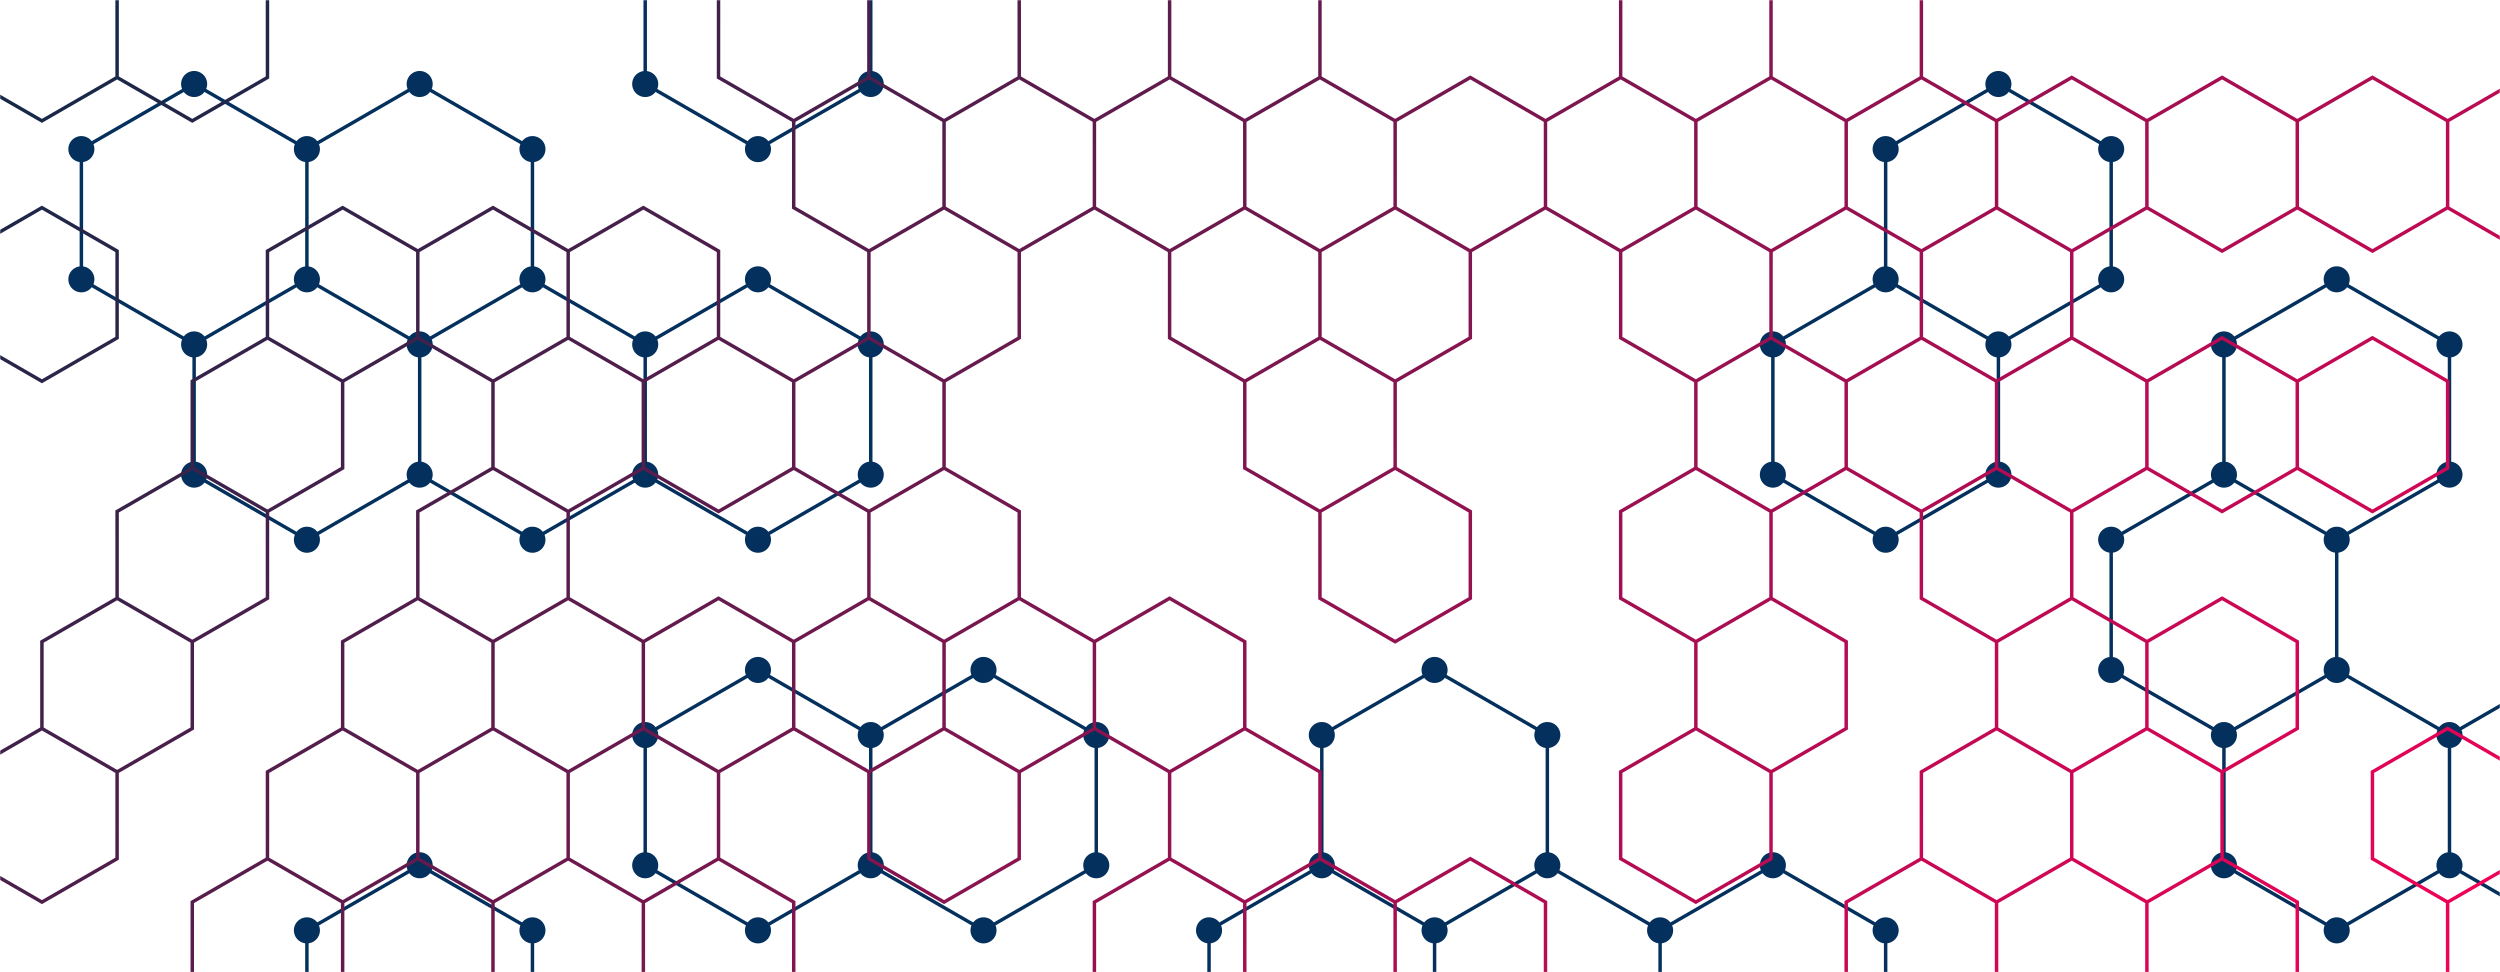 <svg xmlns="http://www.w3.org/2000/svg" version="1.1" xmlns:xlink="http://www.w3.org/1999/xlink" xmlns:svgjs="http://svgjs.dev/svgjs" width="1440" height="560" preserveAspectRatio="none" viewBox="0 0 1440 560">
    <g mask="url(&quot;#SvgjsMask1013&quot;)" fill="none">
        <path d="M111.82 48.39L176.78 85.89L176.78 160.89L111.82 198.39L46.87 160.89L46.87 85.89zM241.73 48.39L306.69 85.89L306.69 160.89L241.73 198.39L176.78 160.89L176.78 85.89zM176.78 160.89L241.73 198.39L241.73 273.39L176.78 310.89L111.82 273.39L111.82 198.39zM241.73 498.39L306.69 535.89L306.69 610.89L241.73 648.39L176.78 610.89L176.78 535.89zM306.69 160.89L371.64 198.39L371.64 273.39L306.69 310.89L241.73 273.39L241.73 198.39zM436.59 -64.11L501.55 -26.61L501.55 48.39L436.59 85.89L371.64 48.39L371.64 -26.61zM436.59 160.89L501.55 198.39L501.55 273.39L436.59 310.89L371.64 273.39L371.64 198.39zM436.59 385.89L501.55 423.39L501.55 498.39L436.59 535.89L371.64 498.39L371.64 423.39zM566.5 385.89L631.45 423.39L631.45 498.39L566.5 535.89L501.55 498.39L501.55 423.39zM761.36 498.39L826.32 535.89L826.32 610.89L761.36 648.39L696.41 610.89L696.41 535.89zM826.31 385.89L891.27 423.39L891.27 498.39L826.31 535.89L761.36 498.39L761.36 423.39zM891.27 498.39L956.22 535.89L956.22 610.89L891.27 648.39L826.31 610.89L826.31 535.89zM1021.18 498.39L1086.13 535.89L1086.13 610.89L1021.18 648.39L956.22 610.89L956.22 535.89zM1151.08 48.39L1216.04 85.89L1216.04 160.89L1151.08 198.39L1086.13 160.89L1086.13 85.89zM1086.13 160.89L1151.08 198.39L1151.08 273.39L1086.13 310.89L1021.18 273.39L1021.18 198.39zM1280.99 273.39L1345.94 310.89L1345.94 385.89L1280.99 423.39L1216.04 385.89L1216.04 310.89zM1345.94 160.89L1410.9 198.39L1410.9 273.39L1345.94 310.89L1280.99 273.39L1280.99 198.39zM1345.94 385.89L1410.9 423.39L1410.9 498.39L1345.94 535.89L1280.99 498.39L1280.99 423.39zM1475.85 385.89L1540.81 423.39L1540.81 498.39L1475.85 535.89L1410.9 498.39L1410.9 423.39z" stroke="#03305d" stroke-width="2"></path>
        <path d="M104.32 48.39 a7.5 7.5 0 1 0 15 0 a7.5 7.5 0 1 0 -15 0zM169.28 85.89 a7.5 7.5 0 1 0 15 0 a7.5 7.5 0 1 0 -15 0zM169.28 160.89 a7.5 7.5 0 1 0 15 0 a7.5 7.5 0 1 0 -15 0zM104.32 198.39 a7.5 7.5 0 1 0 15 0 a7.5 7.5 0 1 0 -15 0zM39.37 160.89 a7.5 7.5 0 1 0 15 0 a7.5 7.5 0 1 0 -15 0zM39.37 85.89 a7.5 7.5 0 1 0 15 0 a7.5 7.5 0 1 0 -15 0zM234.23 48.39 a7.5 7.5 0 1 0 15 0 a7.5 7.5 0 1 0 -15 0zM299.19 85.89 a7.5 7.5 0 1 0 15 0 a7.5 7.5 0 1 0 -15 0zM299.19 160.89 a7.5 7.5 0 1 0 15 0 a7.5 7.5 0 1 0 -15 0zM234.23 198.39 a7.5 7.5 0 1 0 15 0 a7.5 7.5 0 1 0 -15 0zM234.23 273.39 a7.5 7.5 0 1 0 15 0 a7.5 7.5 0 1 0 -15 0zM169.28 310.89 a7.5 7.5 0 1 0 15 0 a7.5 7.5 0 1 0 -15 0zM104.32 273.39 a7.5 7.5 0 1 0 15 0 a7.5 7.5 0 1 0 -15 0zM234.23 498.39 a7.5 7.5 0 1 0 15 0 a7.5 7.5 0 1 0 -15 0zM299.19 535.89 a7.5 7.5 0 1 0 15 0 a7.5 7.5 0 1 0 -15 0zM299.19 610.89 a7.5 7.5 0 1 0 15 0 a7.5 7.5 0 1 0 -15 0zM234.23 648.39 a7.5 7.5 0 1 0 15 0 a7.5 7.5 0 1 0 -15 0zM169.28 610.89 a7.5 7.5 0 1 0 15 0 a7.5 7.5 0 1 0 -15 0zM169.28 535.89 a7.5 7.5 0 1 0 15 0 a7.5 7.5 0 1 0 -15 0zM364.14 198.39 a7.5 7.5 0 1 0 15 0 a7.5 7.5 0 1 0 -15 0zM364.14 273.39 a7.5 7.5 0 1 0 15 0 a7.5 7.5 0 1 0 -15 0zM299.19 310.89 a7.5 7.5 0 1 0 15 0 a7.5 7.5 0 1 0 -15 0zM429.09 -64.11 a7.5 7.5 0 1 0 15 0 a7.5 7.5 0 1 0 -15 0zM494.05 -26.61 a7.5 7.5 0 1 0 15 0 a7.5 7.5 0 1 0 -15 0zM494.05 48.39 a7.5 7.5 0 1 0 15 0 a7.5 7.5 0 1 0 -15 0zM429.09 85.89 a7.5 7.5 0 1 0 15 0 a7.5 7.5 0 1 0 -15 0zM364.14 48.39 a7.5 7.5 0 1 0 15 0 a7.5 7.5 0 1 0 -15 0zM364.14 -26.61 a7.5 7.5 0 1 0 15 0 a7.5 7.5 0 1 0 -15 0zM429.09 160.89 a7.5 7.5 0 1 0 15 0 a7.5 7.5 0 1 0 -15 0zM494.05 198.39 a7.5 7.5 0 1 0 15 0 a7.5 7.5 0 1 0 -15 0zM494.05 273.39 a7.5 7.5 0 1 0 15 0 a7.5 7.5 0 1 0 -15 0zM429.09 310.89 a7.5 7.5 0 1 0 15 0 a7.5 7.5 0 1 0 -15 0zM429.09 385.89 a7.5 7.5 0 1 0 15 0 a7.5 7.5 0 1 0 -15 0zM494.05 423.39 a7.5 7.5 0 1 0 15 0 a7.5 7.5 0 1 0 -15 0zM494.05 498.39 a7.5 7.5 0 1 0 15 0 a7.5 7.5 0 1 0 -15 0zM429.09 535.89 a7.5 7.5 0 1 0 15 0 a7.5 7.5 0 1 0 -15 0zM364.14 498.39 a7.5 7.5 0 1 0 15 0 a7.5 7.5 0 1 0 -15 0zM364.14 423.39 a7.5 7.5 0 1 0 15 0 a7.5 7.5 0 1 0 -15 0zM559 385.89 a7.5 7.5 0 1 0 15 0 a7.5 7.5 0 1 0 -15 0zM623.95 423.39 a7.5 7.5 0 1 0 15 0 a7.5 7.5 0 1 0 -15 0zM623.95 498.39 a7.5 7.5 0 1 0 15 0 a7.5 7.5 0 1 0 -15 0zM559 535.89 a7.5 7.5 0 1 0 15 0 a7.5 7.5 0 1 0 -15 0zM753.86 498.39 a7.5 7.5 0 1 0 15 0 a7.5 7.5 0 1 0 -15 0zM818.82 535.89 a7.5 7.5 0 1 0 15 0 a7.5 7.5 0 1 0 -15 0zM818.82 610.89 a7.5 7.5 0 1 0 15 0 a7.5 7.5 0 1 0 -15 0zM753.86 648.39 a7.5 7.5 0 1 0 15 0 a7.5 7.5 0 1 0 -15 0zM688.91 610.89 a7.5 7.5 0 1 0 15 0 a7.5 7.5 0 1 0 -15 0zM688.91 535.89 a7.5 7.5 0 1 0 15 0 a7.5 7.5 0 1 0 -15 0zM818.81 385.89 a7.5 7.5 0 1 0 15 0 a7.5 7.5 0 1 0 -15 0zM883.77 423.39 a7.5 7.5 0 1 0 15 0 a7.5 7.5 0 1 0 -15 0zM883.77 498.39 a7.5 7.5 0 1 0 15 0 a7.5 7.5 0 1 0 -15 0zM818.81 535.89 a7.5 7.5 0 1 0 15 0 a7.5 7.5 0 1 0 -15 0zM753.86 423.39 a7.5 7.5 0 1 0 15 0 a7.5 7.5 0 1 0 -15 0zM948.72 535.89 a7.5 7.5 0 1 0 15 0 a7.5 7.5 0 1 0 -15 0zM948.72 610.89 a7.5 7.5 0 1 0 15 0 a7.5 7.5 0 1 0 -15 0zM883.77 648.39 a7.5 7.5 0 1 0 15 0 a7.5 7.5 0 1 0 -15 0zM818.81 610.89 a7.5 7.5 0 1 0 15 0 a7.5 7.5 0 1 0 -15 0zM1013.68 498.39 a7.5 7.5 0 1 0 15 0 a7.5 7.5 0 1 0 -15 0zM1078.63 535.89 a7.5 7.5 0 1 0 15 0 a7.5 7.5 0 1 0 -15 0zM1078.63 610.89 a7.5 7.5 0 1 0 15 0 a7.5 7.5 0 1 0 -15 0zM1013.68 648.39 a7.5 7.5 0 1 0 15 0 a7.5 7.5 0 1 0 -15 0zM1143.58 48.39 a7.5 7.5 0 1 0 15 0 a7.5 7.5 0 1 0 -15 0zM1208.54 85.89 a7.5 7.5 0 1 0 15 0 a7.5 7.5 0 1 0 -15 0zM1208.54 160.89 a7.5 7.5 0 1 0 15 0 a7.5 7.5 0 1 0 -15 0zM1143.58 198.39 a7.5 7.5 0 1 0 15 0 a7.5 7.5 0 1 0 -15 0zM1078.63 160.89 a7.5 7.5 0 1 0 15 0 a7.5 7.5 0 1 0 -15 0zM1078.63 85.89 a7.5 7.5 0 1 0 15 0 a7.5 7.5 0 1 0 -15 0zM1143.58 273.39 a7.5 7.5 0 1 0 15 0 a7.5 7.5 0 1 0 -15 0zM1078.63 310.89 a7.5 7.5 0 1 0 15 0 a7.5 7.5 0 1 0 -15 0zM1013.68 273.39 a7.5 7.5 0 1 0 15 0 a7.5 7.5 0 1 0 -15 0zM1013.68 198.39 a7.5 7.5 0 1 0 15 0 a7.5 7.5 0 1 0 -15 0zM1273.49 273.39 a7.5 7.5 0 1 0 15 0 a7.5 7.5 0 1 0 -15 0zM1338.44 310.89 a7.5 7.5 0 1 0 15 0 a7.5 7.5 0 1 0 -15 0zM1338.44 385.89 a7.5 7.5 0 1 0 15 0 a7.5 7.5 0 1 0 -15 0zM1273.49 423.39 a7.5 7.5 0 1 0 15 0 a7.5 7.5 0 1 0 -15 0zM1208.54 385.89 a7.5 7.5 0 1 0 15 0 a7.5 7.5 0 1 0 -15 0zM1208.54 310.89 a7.5 7.5 0 1 0 15 0 a7.5 7.5 0 1 0 -15 0zM1338.44 160.89 a7.5 7.5 0 1 0 15 0 a7.5 7.5 0 1 0 -15 0zM1403.4 198.39 a7.5 7.5 0 1 0 15 0 a7.5 7.5 0 1 0 -15 0zM1403.4 273.39 a7.5 7.5 0 1 0 15 0 a7.5 7.5 0 1 0 -15 0zM1273.49 198.39 a7.5 7.5 0 1 0 15 0 a7.5 7.5 0 1 0 -15 0zM1403.4 423.39 a7.5 7.5 0 1 0 15 0 a7.5 7.5 0 1 0 -15 0zM1403.4 498.39 a7.5 7.5 0 1 0 15 0 a7.5 7.5 0 1 0 -15 0zM1338.44 535.89 a7.5 7.5 0 1 0 15 0 a7.5 7.5 0 1 0 -15 0zM1273.49 498.39 a7.5 7.5 0 1 0 15 0 a7.5 7.5 0 1 0 -15 0zM1468.35 385.89 a7.5 7.5 0 1 0 15 0 a7.5 7.5 0 1 0 -15 0zM1533.31 423.39 a7.5 7.5 0 1 0 15 0 a7.5 7.5 0 1 0 -15 0zM1533.31 498.39 a7.5 7.5 0 1 0 15 0 a7.5 7.5 0 1 0 -15 0zM1468.35 535.89 a7.5 7.5 0 1 0 15 0 a7.5 7.5 0 1 0 -15 0z" fill="#03305d"></path>
        <path d="M24.15 -30.39L67.45 -5.39L67.45 44.61L24.15 69.61L-19.15 44.61L-19.15 -5.39zM24.15 119.61L67.45 144.61L67.45 194.61L24.15 219.61L-19.15 194.61L-19.15 144.61zM67.45 344.61L110.75 369.61L110.75 419.61L67.45 444.61L24.15 419.61L24.15 369.61zM24.15 419.61L67.45 444.61L67.45 494.61L24.15 519.61L-19.15 494.61L-19.15 444.61zM110.75 -30.39L154.06 -5.39L154.06 44.61L110.75 69.61L67.45 44.61L67.45 -5.39zM154.06 194.61L197.36 219.61L197.36 269.61L154.06 294.61L110.75 269.61L110.75 219.61zM110.75 269.61L154.06 294.61L154.06 344.61L110.75 369.61L67.45 344.61L67.45 294.61zM154.06 494.61L197.36 519.61L197.36 569.61L154.06 594.61L110.75 569.61L110.75 519.61zM197.36 119.61L240.66 144.61L240.66 194.61L197.36 219.61L154.06 194.61L154.06 144.61zM240.66 344.61L283.96 369.61L283.96 419.61L240.66 444.61L197.36 419.61L197.36 369.61zM197.36 419.61L240.66 444.61L240.66 494.61L197.36 519.61L154.06 494.61L154.06 444.61zM283.96 119.61L327.27 144.61L327.27 194.61L283.96 219.61L240.66 194.61L240.66 144.61zM327.27 194.61L370.57 219.61L370.57 269.61L327.27 294.61L283.96 269.61L283.96 219.61zM283.96 269.61L327.27 294.61L327.27 344.61L283.96 369.61L240.66 344.61L240.66 294.61zM327.27 344.61L370.57 369.61L370.57 419.61L327.27 444.61L283.96 419.61L283.96 369.61zM283.96 419.61L327.27 444.61L327.27 494.61L283.96 519.61L240.66 494.61L240.66 444.61zM327.27 494.61L370.57 519.61L370.57 569.61L327.27 594.61L283.96 569.61L283.96 519.61zM370.57 119.61L413.87 144.61L413.87 194.61L370.57 219.61L327.27 194.61L327.27 144.61zM413.87 194.61L457.18 219.61L457.18 269.61L413.87 294.61L370.57 269.61L370.57 219.61zM413.87 344.61L457.18 369.61L457.18 419.61L413.87 444.61L370.57 419.61L370.57 369.61zM370.57 419.61L413.87 444.61L413.87 494.61L370.57 519.61L327.27 494.61L327.27 444.61zM413.87 494.61L457.18 519.61L457.18 569.61L413.87 594.61L370.57 569.61L370.57 519.61zM457.18 -30.39L500.48 -5.39L500.48 44.61L457.18 69.61L413.87 44.61L413.87 -5.39zM500.48 44.61L543.78 69.61L543.78 119.61L500.48 144.61L457.18 119.61L457.18 69.61zM500.48 194.61L543.78 219.61L543.78 269.61L500.48 294.61L457.18 269.61L457.18 219.61zM500.48 344.61L543.78 369.61L543.78 419.61L500.48 444.61L457.18 419.61L457.18 369.61zM587.08 44.61L630.38 69.61L630.38 119.61L587.08 144.61L543.78 119.61L543.78 69.61zM543.78 119.61L587.08 144.61L587.08 194.61L543.78 219.61L500.48 194.61L500.48 144.61zM543.78 269.61L587.08 294.61L587.08 344.61L543.78 369.61L500.48 344.61L500.48 294.61zM587.08 344.61L630.38 369.61L630.38 419.61L587.08 444.61L543.78 419.61L543.78 369.61zM543.78 419.61L587.08 444.61L587.08 494.61L543.78 519.61L500.48 494.61L500.48 444.61zM630.38 -30.39L673.69 -5.39L673.69 44.61L630.38 69.61L587.08 44.61L587.08 -5.39zM673.69 44.61L716.99 69.61L716.99 119.61L673.69 144.61L630.38 119.61L630.38 69.61zM673.69 344.61L716.99 369.61L716.99 419.61L673.69 444.61L630.38 419.61L630.38 369.61zM673.69 494.61L716.99 519.61L716.99 569.61L673.69 594.61L630.38 569.61L630.38 519.61zM716.99 -30.39L760.29 -5.39L760.29 44.61L716.99 69.61L673.69 44.61L673.69 -5.39zM760.29 44.61L803.6 69.61L803.6 119.61L760.29 144.61L716.99 119.61L716.99 69.61zM716.99 119.61L760.29 144.61L760.29 194.61L716.99 219.61L673.69 194.61L673.69 144.61zM760.29 194.61L803.6 219.61L803.6 269.61L760.29 294.61L716.99 269.61L716.99 219.61zM716.99 419.61L760.29 444.61L760.29 494.61L716.99 519.61L673.69 494.61L673.69 444.61zM760.29 494.61L803.6 519.61L803.6 569.61L760.29 594.61L716.99 569.61L716.99 519.61zM846.9 44.61L890.2 69.61L890.2 119.61L846.9 144.61L803.6 119.61L803.6 69.61zM803.6 119.61L846.9 144.61L846.9 194.61L803.6 219.61L760.29 194.61L760.29 144.61zM803.6 269.61L846.9 294.61L846.9 344.61L803.6 369.61L760.29 344.61L760.29 294.61zM846.9 494.61L890.2 519.61L890.2 569.61L846.9 594.61L803.6 569.61L803.6 519.61zM933.5 44.61L976.81 69.61L976.81 119.61L933.5 144.61L890.2 119.61L890.2 69.61zM976.81 -30.39L1020.11 -5.39L1020.11 44.61L976.81 69.61L933.5 44.61L933.5 -5.39zM1020.11 44.61L1063.41 69.61L1063.41 119.61L1020.11 144.61L976.81 119.61L976.81 69.61zM976.81 119.61L1020.11 144.61L1020.11 194.61L976.81 219.61L933.5 194.61L933.5 144.61zM1020.11 194.61L1063.41 219.61L1063.41 269.61L1020.11 294.61L976.81 269.61L976.81 219.61zM976.81 269.61L1020.11 294.61L1020.11 344.61L976.81 369.61L933.5 344.61L933.5 294.61zM1020.11 344.61L1063.41 369.61L1063.41 419.61L1020.11 444.61L976.81 419.61L976.81 369.61zM976.81 419.61L1020.11 444.61L1020.11 494.61L976.81 519.61L933.5 494.61L933.5 444.61zM1063.41 -30.39L1106.71 -5.39L1106.71 44.61L1063.41 69.61L1020.11 44.61L1020.11 -5.39zM1106.71 44.61L1150.02 69.61L1150.02 119.61L1106.71 144.61L1063.41 119.61L1063.41 69.61zM1063.41 119.61L1106.71 144.61L1106.71 194.61L1063.41 219.61L1020.11 194.61L1020.11 144.61zM1106.71 194.61L1150.02 219.61L1150.02 269.61L1106.71 294.61L1063.41 269.61L1063.41 219.61zM1106.71 494.61L1150.02 519.61L1150.02 569.61L1106.71 594.61L1063.41 569.61L1063.41 519.61zM1193.32 44.61L1236.62 69.61L1236.62 119.61L1193.32 144.61L1150.02 119.61L1150.02 69.61zM1150.02 119.61L1193.32 144.61L1193.32 194.61L1150.02 219.61L1106.71 194.61L1106.71 144.61zM1193.32 194.61L1236.62 219.61L1236.62 269.61L1193.32 294.61L1150.02 269.61L1150.02 219.61zM1150.02 269.61L1193.32 294.61L1193.32 344.61L1150.02 369.61L1106.71 344.61L1106.71 294.61zM1193.32 344.61L1236.62 369.61L1236.62 419.61L1193.32 444.61L1150.02 419.61L1150.02 369.61zM1150.02 419.61L1193.32 444.61L1193.32 494.61L1150.02 519.61L1106.71 494.61L1106.71 444.61zM1279.92 44.61L1323.23 69.61L1323.23 119.61L1279.92 144.61L1236.62 119.61L1236.62 69.61zM1279.92 194.61L1323.23 219.61L1323.23 269.61L1279.92 294.61L1236.62 269.61L1236.62 219.61zM1279.92 344.61L1323.23 369.61L1323.23 419.61L1279.92 444.61L1236.62 419.61L1236.62 369.61zM1236.62 419.61L1279.92 444.61L1279.92 494.61L1236.62 519.61L1193.32 494.61L1193.32 444.61zM1279.92 494.61L1323.23 519.61L1323.23 569.61L1279.92 594.61L1236.62 569.61L1236.62 519.61zM1366.53 44.61L1409.83 69.61L1409.83 119.61L1366.53 144.61L1323.23 119.61L1323.23 69.61zM1366.53 194.61L1409.83 219.61L1409.83 269.61L1366.53 294.61L1323.23 269.61L1323.23 219.61zM1453.13 44.61L1496.44 69.61L1496.44 119.61L1453.13 144.61L1409.83 119.61L1409.83 69.61zM1409.83 419.61L1453.13 444.61L1453.13 494.61L1409.83 519.61L1366.53 494.61L1366.53 444.61zM1453.13 494.61L1496.44 519.61L1496.44 569.61L1453.13 594.61L1409.83 569.61L1409.83 519.61z" stroke="url(&quot;#SvgjsLinearGradient1014&quot;)" stroke-width="2"></path>
    </g>
    <defs>
        <mask id="SvgjsMask1013">
            <rect width="1440" height="560" fill="#ffffff"></rect>
        </mask>
        <linearGradient x1="220.032" y1="-220.024" x2="1219.968" y2="780.024" gradientUnits="userSpaceOnUse" id="SvgjsLinearGradient1014">
            <stop stop-color="#0e2a47" offset="0"></stop>
            <stop stop-color="rgba(245, 0, 87, 1)" offset="1"></stop>
        </linearGradient>
    </defs>
</svg>